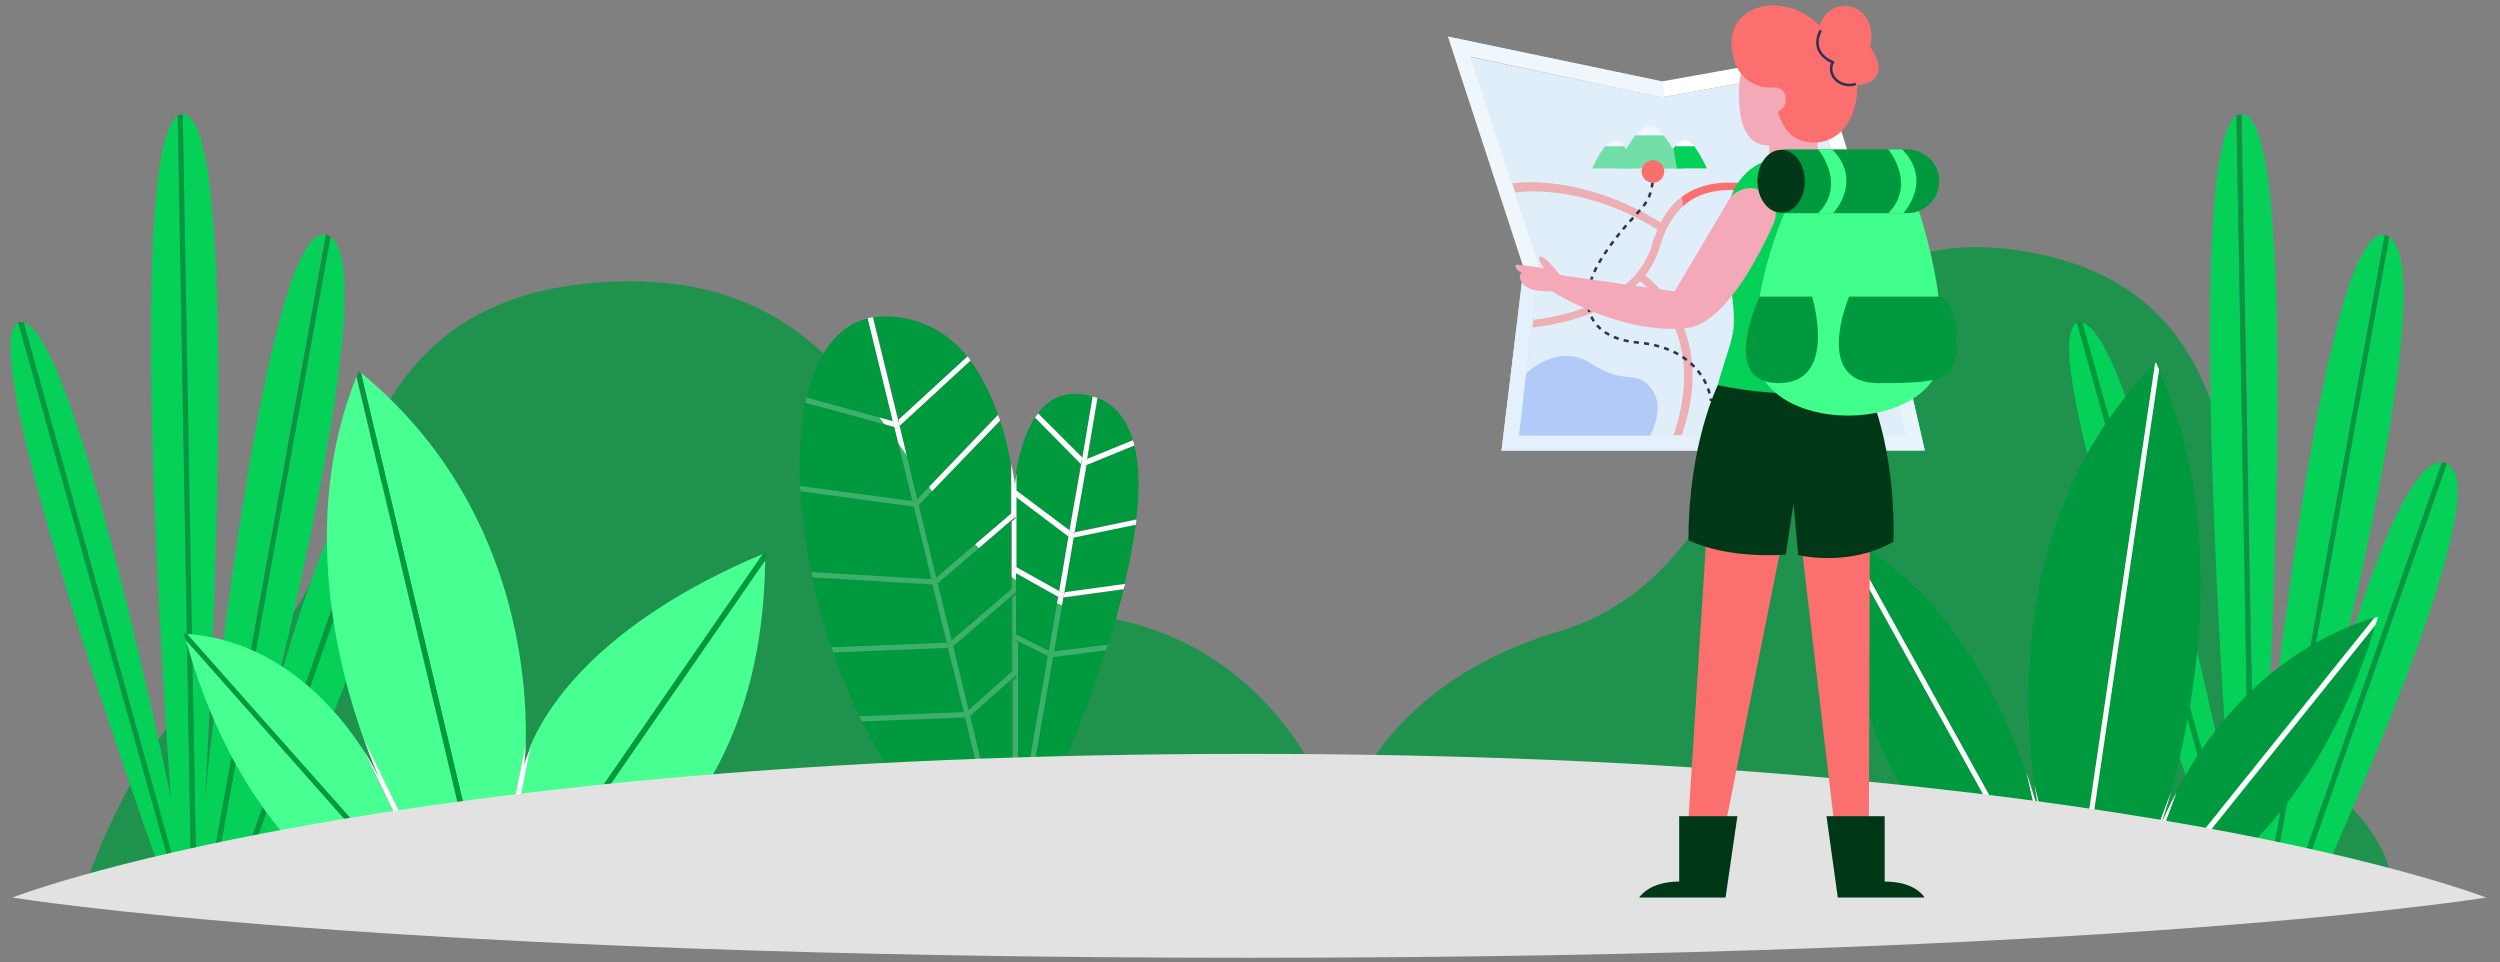 <?xml version="1.0" encoding="utf-8"?>
<!-- Generator: Adobe Illustrator 24.0.0, SVG Export Plug-In . SVG Version: 6.00 Build 0)  -->
<svg version="1.1" xmlns="http://www.w3.org/2000/svg" xmlns:xlink="http://www.w3.org/1999/xlink" x="0px" y="0px"
	 viewBox="0 0 485.5 186.9" style="enable-background:new 0 0 485.5 186.9;" xml:space="preserve">
<rect x="0" y="0" width="485.5" height="186.9" fill="#808080" stroke="none"/>
<style type="text/css">
	.st0{fill:#00993E;}
	.st1{fill:#FFFFFF;}
	.st2{opacity:0.76;fill:#00993E;}
	.st3{fill:#05D158;}
	.st4{fill:#48FF92;}
	.st5{fill:#E2E2E2;}
	.st6{fill:#FB6F6E;}
	.st7{fill:#E0EEFB;}
	.st8{fill:#F3A9B8;}
	.st9{opacity:0.7;fill:#E0EEFB;enable-background:new    ;}
	.st10{fill:#82A7F7;}
	.st11{opacity:0.5;fill:#E0EEFB;enable-background:new    ;}
	.st12{fill:none;stroke:#2E3154;stroke-width:0.5;stroke-miterlimit:10;}
	.st13{fill:none;stroke:#2E3154;stroke-width:0.5;stroke-miterlimit:10;stroke-dasharray:1.001,1.001;}
	.st14{fill:#003817;}
	.st15{fill:#40FF8D;}
</style>
<g id="OBJECTS">
	<g>
		<g>
			<path class="st0" d="M212.2,77c-4.8-1.4-8.2,0.1-10.6,3.2l8.6,8.6L212.2,77z"/>
			<path class="st0" d="M200.9,148.3l6.5-2c0,0,3.8-8.8,7.4-20.1l-10.3,1.3L200.9,148.3z"/>
			<polygon class="st0" points="197.3,124.3 197.3,149.4 199.8,148.7 203.5,127.4 			"/>
			<path class="st0" d="M207.7,103l2.2-13l-8.9-9c-1.8,2.8-3,6.6-3.7,10.8v3.4L207.7,103z"/>
			<path class="st0" d="M204.7,126.5l10.5-1.3c1.1-3.4,2.1-7,3-10.7l-11.7,1.6L204.7,126.5z"/>
			<polygon class="st0" points="207.5,104.2 197.3,96.5 197.3,110.1 205.7,114.8 			"/>
			<path class="st0" d="M220,85.5c-1.1-3.9-3.3-6.8-6.8-8.2l-2,11.8L220,85.5z"/>
			<path class="st0" d="M208.7,103.3l12-2.5c0.6-5.3,0.6-10.2-0.4-14.3l-9.3,3.8L208.7,103.3z"/>
			<polygon class="st0" points="188.1,137.9 196.3,130.6 196.3,115.8 185.1,125.5 			"/>
			<path class="st0" d="M206.7,115l11.7-1.6c0.9-3.9,1.7-7.8,2.2-11.6l-12.1,2.5L206.7,115z"/>
			<polygon class="st0" points="205.5,115.9 197.3,111.3 197.3,123.2 203.7,126.4 			"/>
			<path class="st0" d="M181.1,113.6l-23.4-1.4c1,4.6,2.2,9.2,3.7,13.6l22.4-0.9L181.1,113.6z"/>
			<path class="st0" d="M177.5,98.4l-22-3c0.3,5.1,1,10.4,2.1,15.7l23.3,1.4L177.5,98.4z"/>
			<path class="st0" d="M168.6,61.8c-6.2,1.5-10.1,7.3-11.9,15.5l16.8,4.6L168.6,61.8z"/>
			<path class="st0" d="M178.1,96.9l15.7-16.4c-1.4-3.9-3.1-7.5-5.4-10.5l-13.8,12.7L178.1,96.9z"/>
			<path class="st0" d="M184.1,125.8l-22.3,0.9c1.5,4.3,3.2,8.5,5.1,12.4l20.3-0.8L184.1,125.8z"/>
			<path class="st0" d="M167.4,140.1c2.9,5.9,6.3,11.2,10.1,15.4l12.9-3.9l-3-12.2L167.4,140.1z"/>
			<polygon class="st0" points="184.8,124.4 196.3,114.5 196.3,101.1 182.1,113.3 			"/>
			<path class="st0" d="M181.8,112.2l14.5-12.4V90c-0.5-2.9-1.2-5.7-2.1-8.4L178.4,98L181.8,112.2z"/>
			<polygon class="st0" points="188.4,139 191.3,151.3 196.3,149.7 196.3,132 			"/>
			<path class="st0" d="M187.9,69.3c-3.3-4.1-7.7-6.9-13.4-7.7c-1.8-0.2-3.4-0.2-4.9,0l4.9,20L187.9,69.3z"/>
			<path class="st0" d="M173.7,83l-17.3-4.7c-1,4.8-1.3,10.3-1,16.2l21.8,2.9L173.7,83z"/>
			<polygon class="st1" points="188,139.3 187.4,139.3 190.4,151.5 191.3,151.3 188.4,139 			"/>
			<path class="st1" d="M174,82l0.4-0.4l-4.9-20c-0.3,0.1-0.7,0.1-1,0.2l4.9,20.1L174,82z"/>
			<polygon class="st1" points="188.1,137.9 185.1,125.5 184.7,125.8 184.1,125.8 187.2,138.3 187.6,138.3 			"/>
			<polygon class="st1" points="184.8,124.4 182.1,113.3 181.7,113.6 181.1,113.6 183.9,124.8 184.3,124.8 			"/>
			<polygon class="st1" points="178.1,96.9 174.7,82.7 174.3,83.1 173.7,83 177.2,97.3 177.7,97.4 			"/>
			<polygon class="st1" points="181.8,112.2 178.4,98.1 178,98.4 177.5,98.4 180.9,112.5 181.4,112.6 			"/>
			<polygon class="st1" points="207.5,104.2 205.7,114.8 206.2,115.1 206.7,115 208.5,104.4 208,104.5 			"/>
			<polygon class="st1" points="205.5,115.9 203.7,126.4 204.2,126.6 204.7,126.5 206.5,116 206,116.1 			"/>
			<path class="st1" d="M210.6,89.3l0.5-0.2l2-11.8c-0.3-0.1-0.6-0.2-0.9-0.3l0,0l-2,11.9L210.6,89.3z"/>
			<polygon class="st1" points="204,127.6 203.5,127.4 199.8,148.7 200.9,148.3 204.5,127.6 			"/>
			<polygon class="st1" points="210,90.1 207.7,103 208.2,103.4 208.7,103.3 211,90.3 210.4,90.5 			"/>
			<path class="st1" d="M173.4,81.8l-16.8-4.6c-0.1,0.3-0.1,0.7-0.2,1l17.3,4.7L173.4,81.8z"/>
			<path class="st1" d="M174.7,82.7L188.5,70c-0.2-0.3-0.4-0.5-0.6-0.8l-13.4,12.3L174.7,82.7z"/>
			<polygon class="st1" points="174.7,82.7 174.4,81.6 174,82 173.4,81.8 173.7,83 174.3,83.1 			"/>
			<path class="st1" d="M177.2,97.3l-21.8-2.9c0,0.3,0,0.7,0.1,1l22,3L177.2,97.3z"/>
			<path class="st1" d="M178.4,98.1l15.8-16.4c-0.1-0.4-0.2-0.7-0.4-1.1L178.1,97L178.4,98.1z"/>
			<polygon class="st1" points="178.4,98.1 178.1,96.9 177.7,97.4 177.2,97.3 177.5,98.4 178,98.4 			"/>
			<polygon class="st1" points="182.1,113.3 196.3,101.1 196.3,99.8 181.8,112.2 			"/>
			<path class="st1" d="M180.9,112.5l-23.3-1.4c0.1,0.3,0.1,0.7,0.2,1l23.4,1.4L180.9,112.5z"/>
			<polygon class="st1" points="182.1,113.3 181.8,112.2 181.4,112.6 180.9,112.5 181.1,113.6 181.7,113.6 			"/>
			<path class="st1" d="M196.6,124l0.4-0.9l0.3,0.1v-11.9l-0.7-0.4l0.5-0.9l0.3,0.1V96.5l-0.8-0.6l0.6-0.8l0.2,0.2v-3.4
				c-0.1,0.7-0.2,1.4-0.3,2.2c-0.2-1.3-0.4-2.7-0.7-4v9.8l0.2-0.1l0.7,0.8l-0.8,0.7v13.4l0.2-0.1l0.7,0.8l-0.8,0.7v14.8l0.2-0.1
				l0.7,0.8l-0.8,0.7v17.8l1-0.3v-25.1L196.6,124z"/>
			<polygon class="st1" points="197.1,100.4 196.5,99.6 196.3,99.8 196.3,101.1 			"/>
			<path class="st1" d="M211.2,89.1l-0.2,1.2l9.3-3.8c-0.1-0.3-0.2-0.7-0.3-1L211.2,89.1z"/>
			<path class="st1" d="M210.2,88.9l-8.6-8.6c-0.2,0.3-0.4,0.5-0.6,0.8l8.9,9L210.2,88.9z"/>
			<polygon class="st1" points="210.2,88.9 210,90.1 210.4,90.5 211,90.3 211.2,89.1 210.6,89.3 			"/>
			<path class="st1" d="M208.5,104.4l12.1-2.5c0-0.4,0.1-0.7,0.1-1l-12,2.5L208.5,104.4z"/>
			<polygon class="st1" points="207.7,103 197.3,95.2 197.3,96.5 207.5,104.2 			"/>
			<polygon class="st1" points="207.7,103 207.5,104.2 208,104.5 208.5,104.4 208.7,103.3 208.2,103.4 			"/>
			<polygon class="st1" points="197.1,95.1 196.5,95.9 197.3,96.5 197.3,95.2 			"/>
			<polygon class="st1" points="205.7,114.8 197.3,110.1 197.3,111.3 205.5,115.9 			"/>
			<path class="st1" d="M206.5,116l11.7-1.6c0.1-0.3,0.2-0.7,0.3-1l-11.7,1.6L206.5,116z"/>
			<polygon class="st1" points="205.7,114.8 205.5,115.9 206,116.1 206.5,116 206.7,115 206.2,115.1 			"/>
			<polygon class="st1" points="197.1,110 196.6,110.9 197.3,111.3 197.3,110.1 			"/>
			<path class="st1" d="M204.5,127.6l10.3-1.3c0.1-0.3,0.2-0.7,0.3-1.1l-10.5,1.3L204.5,127.6z"/>
			<polygon class="st1" points="197.3,123.2 197.3,124.3 203.5,127.4 203.7,126.4 			"/>
			<polygon class="st1" points="203.7,126.4 203.5,127.4 204,127.6 204.5,127.6 204.7,126.5 204.2,126.6 			"/>
			<polygon class="st1" points="197,123.1 196.6,124 197.3,124.3 197.3,123.2 			"/>
			<path class="st1" d="M183.9,124.8l-22.4,0.9c0.1,0.3,0.2,0.7,0.3,1l22.3-0.9L183.9,124.8z"/>
			<polygon class="st1" points="185.1,125.5 196.3,115.8 196.3,114.5 184.8,124.4 			"/>
			<polygon class="st1" points="185.1,125.5 184.8,124.4 184.3,124.8 183.9,124.8 184.1,125.8 184.7,125.8 			"/>
			<polygon class="st1" points="197.1,115.1 196.5,114.3 196.3,114.5 196.3,115.8 			"/>
			<polygon class="st1" points="188.4,139 196.3,132 196.3,130.6 188.1,137.9 			"/>
			<path class="st1" d="M187.2,138.3l-20.3,0.8c0.2,0.3,0.3,0.7,0.5,1l20-0.8L187.2,138.3z"/>
			<polygon class="st1" points="187.6,138.3 187.2,138.3 187.4,139.3 188,139.3 188.4,139 188.1,137.9 			"/>
			<polygon class="st1" points="197.2,131.2 196.5,130.5 196.3,130.6 196.3,132 			"/>
		</g>
		<path class="st2" d="M264.4,174.8c0,0-7-47.6-49.7-54.9c-42.6-7.3-37.5-67.6-95.7-65.2c-58.3,2.4-46.3,58.4-69.4,71
			c-23.2,12.6-33.9,49-33.9,49L264.4,174.8L264.4,174.8z"/>
		<path class="st2" d="M257.1,174.8c0,0,0-38.6,45.7-52.2s34.8-84.3,92-73.5c57.2,10.9,29.4,83.3,51.7,99.1
			c22.3,15.8,17.4,26.6,17.4,26.6L257.1,174.8L257.1,174.8z"/>
		<g>
			<path class="st3" d="M33.2,175h1.7L3.6,62.7C-6.2,66.6,33.2,175,33.2,175z"/>
			<path class="st3" d="M44.5,175.2l29.9-85.4c-7.7-0.4-17.7,33-22.4,50.3c-1.6,6.3-2.6,10.1-2.6,10.1s1-4.1,2.6-10.1
				c6.2-25,21-88.1,12.2-94.1L40.9,175.1L44.5,175.2z"/>
			<path class="st3" d="M37.2,175.1L34.5,22.5C23.7,29.8,33.2,155,33.2,155S14.8,65.1,4.6,62.6L35.9,175L37.2,175.1z"/>
			<path class="st3" d="M52,140.1c-1.6,6-2.6,10.1-2.6,10.1S50.4,146.4,52,140.1z"/>
			<path class="st3" d="M39.9,175.1L63.2,45.6C51,43.5,39.8,155,39.8,155s8.1-132.8-4.3-132.8l0,0l2.7,152.9L39.9,175.1z"/>
			<path class="st3" d="M48.9,175.3c0,0,37.2-79.5,26.7-85.1c-0.1,0-0.1-0.1-0.2-0.1l-29.8,85.2H48.9z"/>
			<path class="st0" d="M35.9,175L4.6,62.6c-0.3-0.1-0.6-0.1-1,0c0,0,0,0-0.1,0L34.9,175H35.9z"/>
			<path class="st0" d="M38.2,175.1L35.5,22.2c-0.3,0-0.7,0.1-1,0.3l2.7,152.6H38.2z"/>
			<path class="st0" d="M40.9,175.1L64.2,46c-0.2-0.1-0.3-0.2-0.5-0.3c-0.1-0.1-0.3-0.1-0.4-0.1L39.9,175.1H40.9z"/>
			<path class="st0" d="M45.6,175.2L75.4,90c-0.3-0.1-0.6-0.2-1-0.2l-29.9,85.4L45.6,175.2z"/>
		</g>
		<g>
			<path class="st3" d="M439.7,175.1l23.4-129.5C450.8,43.5,439.7,155,439.7,155s8.1-132.8-4.3-132.8l0,0l2.7,152.9L439.7,175.1z"/>
			<path class="st3" d="M444.3,175.2l29.9-85.4c-7.7-0.4-17.7,33-22.4,50.3c-1.6,6.3-2.6,10.1-2.6,10.1s1-4.1,2.6-10.1
				c6.3-25,21.1-88.2,12.2-94.1l-23.3,129.2L444.3,175.2z"/>
			<path class="st3" d="M451.8,140.1c-1.6,6-2.6,10.1-2.6,10.1S450.2,146.4,451.8,140.1z"/>
			<path class="st3" d="M448.7,175.3c0,0,37.2-79.5,26.7-85.1c-0.1,0-0.1-0.1-0.2-0.1l-29.8,85.2H448.7z"/>
			<path class="st3" d="M433,175h1.7L403.4,62.7C393.6,66.6,433,175,433,175z"/>
			<path class="st3" d="M437,175.1l-2.7-152.6C423.6,29.8,433,155,433,155s-18.3-89.9-28.6-92.3L435.8,175L437,175.1z"/>
			<path class="st0" d="M435.8,175L404.4,62.6c-0.3-0.1-0.6-0.1-1,0c0,0,0,0-0.1,0L434.7,175H435.8z"/>
			<path class="st0" d="M438,175.1l-2.7-152.9c-0.3,0-0.7,0.1-1,0.3l2.7,152.6L438,175.1z"/>
			<path class="st0" d="M440.7,175.1L464,46c-0.2-0.1-0.3-0.2-0.5-0.3c-0.1-0.1-0.3-0.1-0.4-0.1l-23.4,129.5H440.7z"/>
			<path class="st0" d="M445.4,175.2L475.2,90c-0.3-0.1-0.6-0.2-1-0.2l-29.9,85.4L445.4,175.2z"/>
		</g>
		<g>
			<path class="st4" d="M70.1,72.4l24.2,101.8h1.9l5.9-29.9C102.4,132.2,100.4,97.3,70.1,72.4z"/>
			<path class="st4" d="M69.7,174.4l10.7-0.1l-44.3-50C47.1,163.8,69.7,174.4,69.7,174.4z"/>
			<path class="st4" d="M36.3,123.1l45.4,51.2h2.8l-14-28.7C65.2,137.4,54,124.4,36.3,123.1z"/>
			<path class="st4" d="M70.7,143.7l14.9,30.6l7.6-0.1l-24-101C58.1,100.9,65.7,129.9,70.7,143.7z"/>
			<path class="st4" d="M113.9,174c0,0,34.1-13.2,34.7-65.2l-45.1,65.3L113.9,174z"/>
			<path class="st4" d="M102.9,145.1l-5.8,29h5.1l45.9-66.5C115.8,121.2,105.8,138,102.9,145.1z"/>
			<path class="st0" d="M35.7,123c0.1,0.4,0.2,0.9,0.4,1.3l44.3,50h1.3l-45.4-51.2C36.1,123.1,35.9,123,35.7,123z"/>
			<path class="st0" d="M69.7,72.1c-0.2,0.4-0.3,0.7-0.4,1.1l24,101h1L70.1,72.4C69.9,72.3,69.8,72.2,69.7,72.1z"/>
			<path class="st0" d="M148.2,107.6l-45.9,66.5h1.2l45.1-65.3c0-0.5,0-0.9,0-1.4C148.5,107.5,148.4,107.5,148.2,107.6z"/>
			<path class="st1" d="M73.7,151.2c0.2,0.5,0.3,0.7,0.3,0.7S73.9,151.6,73.7,151.2z"/>
			<path class="st1" d="M73.7,151.2c0.2,0.5,0.3,0.7,0.3,0.7S73.9,151.6,73.7,151.2c-0.5-1-1.6-3.1-3.2-5.7l14,28.7h1.1l-14.9-30.6
				C72,147.4,73.2,150,73.7,151.2z"/>
			<path class="st1" d="M101.8,148.6c0,0,0.2-1.6,0.3-4.3l-5.9,29.9h1l5.8-29C102.1,147.3,101.8,148.6,101.8,148.6z"/>
		</g>
		<g>
			<path class="st0" d="M395.1,152.3l5.3,23.4h2.6l15.5-105.1C391.4,97.9,392.7,135.3,395.1,152.3z"/>
			<path class="st0" d="M358.5,104.2l39.6,71.5h1.2l-5.9-25.8C388.8,136.5,378.6,114.8,358.5,104.2z"/>
			<path class="st0" d="M391,175.7h5.9l-39.3-70.9C358.1,159.7,391,175.7,391,175.7z"/>
			<path class="st0" d="M422,175.7c0,0,27-12.6,39.3-54.4l-43.7,54.4H422z"/>
			<path class="st0" d="M422.6,153.8l-8.2,21.9h1.9l44.8-55.8C439.8,126.6,428.1,143.3,422.6,153.8z"/>
			<path class="st0" d="M419.3,71.8L404,175.7h9.4l8.2-22C426.1,137.6,433,102.6,419.3,71.8z"/>
			<path class="st1" d="M357.7,103.8c0,0.3,0,0.7,0,1l39.3,70.9h1.1l-39.6-71.5C358.2,104.1,358,103.9,357.7,103.8z"/>
			<path class="st1" d="M418.7,70.4c-0.1,0.1-0.1,0.1-0.2,0.2L403,175.7h1l15.3-103.9C419.1,71.3,418.9,70.9,418.7,70.4z"/>
			<path class="st1" d="M461.1,120l-44.8,55.8h1.3l43.7-54.4c0.2-0.5,0.3-1,0.5-1.5C461.6,119.8,461.4,119.9,461.1,120z"/>
			<path class="st1" d="M396.2,159c0.4,1.6,0.6,2.5,0.6,2.5S396.5,160.6,396.2,159c-0.5-2-1.4-5.2-2.7-9.1l5.9,25.8h1l-5.3-23.4
				C395.5,155.1,395.9,157.4,396.2,159z"/>
			<path class="st1" d="M396.2,159c0.3,1.6,0.6,2.5,0.6,2.5S396.6,160.5,396.2,159z"/>
			<path class="st1" d="M419.3,161.1c-0.4,1.1-0.6,1.8-0.6,1.8S418.9,162.2,419.3,161.1c0.5-1.5,1.4-4,2.3-7.3l-8.2,22h1.1l8.2-21.9
				C421,156.9,419.9,159.5,419.3,161.1z"/>
			<path class="st1" d="M419.3,161.1c-0.4,1.1-0.6,1.8-0.6,1.8S418.9,162.3,419.3,161.1z"/>
		</g>
		<path class="st5" d="M242.6,146.4c-169.1,0-240.2,27.9-240.2,27.9S73.5,186,242.6,186s240.2-11.7,240.2-11.7
			S411.7,146.4,242.6,146.4z"/>
		<g>
			<g>
				<polygon class="st6" points="333,78.8 327.2,170.1 333.1,170.1 348.4,93.6 357.4,170.1 362.9,170.1 363.2,78.8 				"/>
			</g>
			<g>
				<polygon class="st7" points="298.9,51.7 298.8,52.4 294.9,84.5 370,84.5 362.8,52.8 350.9,13.8 323.3,18.8 322.7,18.9 
					322.1,18.8 285.6,11.1 298.7,51.1 				"/>
				<path class="st1" d="M373.8,87.5L365.7,52L353,10.4l-30.2,5.4l-41.6-8.7L295.9,52l-4.3,35.5H373.8z M322.1,18.8l0.6,0.1l0.6-0.1
					l27.6-5l11.9,39l7.2,31.7h-75.1l3.9-32.2l0.1-0.7l-0.2-0.6l-13.1-40L322.1,18.8z"/>
			</g>
			<path class="st8" d="M348.3,36.7L348.3,36.7c-2.6,0-4.7-2.1-4.7-4.7v-7.8h9.4V32C353,34.6,350.9,36.7,348.3,36.7z"/>
			<polygon class="st9" points="364.5,48 328.6,50.2 295.9,52 291.6,87.5 373.8,87.5 			"/>
			<g>
				<g>
					<g>
						<g>
							<path class="st1" d="M320.4,24.4c-0.9,0-1.8,0.8-2.7,1.9h5.5C322.2,25.2,321.3,24.4,320.4,24.4z"/>
						</g>
						<g>
							<path class="st3" d="M326.8,32.7c0,0-1.7-3.9-3.7-6.4h-5.5c-2,2.4-3.7,6.4-3.7,6.4H326.8z"/>
						</g>
					</g>
					<g>
						<g>
							<path class="st1" d="M313.6,27.2c-0.6,0-1.2,0.5-1.8,1.3h3.7C314.8,27.7,314.2,27.2,313.6,27.2z"/>
						</g>
						<g>
							<path class="st3" d="M317.9,32.7c0,0-1.2-2.6-2.5-4.3h-3.7c-1.3,1.6-2.5,4.3-2.5,4.3H317.9z"/>
						</g>
					</g>
					<g>
						<g>
							<path class="st1" d="M327.2,27.2c-0.6,0-1.2,0.5-1.8,1.3h3.7C328.4,27.7,327.7,27.2,327.2,27.2z"/>
						</g>
						<g>
							<path class="st3" d="M331.5,32.7c0,0-1.2-2.6-2.5-4.3h-3.7c-1.3,1.6-2.5,4.3-2.5,4.3H331.5z"/>
						</g>
					</g>
				</g>
				<path class="st6" d="M328.4,37.1c-2.5,1.3-4.5,3.3-5.9,6.1c-15.5-9.6-28.3-7.7-28.8-7.6l0.6,1.8c0.1,0,12.5-2.2,27.6,7.2
					c-0.4,0.9-0.8,1.9-1.1,3c-3.8,12.9-22.8,14.5-23,14.5l-0.2,1.5c0.7-0.1,13.8-1.2,20.9-9c2.5,1.9,12.9,11.3,6.5,29.9h1.6
					c6.6-19-4.2-28.8-7.1-31c1.2-1.6,2.2-3.4,2.8-5.5c1.4-4.7,3.7-7.9,6.9-9.6c4.6-2.4,11.4-1.9,21.2,1.5l0.5-1.4
					C340.5,35,333.4,34.5,328.4,37.1z"/>
				<g>
					<g>
						<path class="st10" d="M296.4,72.5c0,0,6.1-6.1,12.6-1.9s8.2,1.3,11.1,4.2c3.9,3.9,0.3,9.8,0.3,9.8H295L296.4,72.5z"/>
					</g>
				</g>
			</g>
			<polygon class="st11" points="322.8,15.9 329,52.5 333,87.5 291.6,87.5 295.9,52 281.2,7.1 			"/>
			<path class="st8" d="M351.6,42.4l9.4,19.2c0.6,1.3,1.8,2.2,3.2,2.6l0,0c3.1,0.7,6.1-1.9,5.8-5.1c-1.1-9.7-9.6-22.9-9.6-22.9
				L351.6,42.4z"/>
			<g>
				<g>
					<path class="st12" d="M332.3,77.9c0,0,0-0.2-0.1-0.5"/>
					<path class="st13" d="M332,76.4c-0.8-2.9-3.8-9-14.1-9.9c-8.8-0.8-13.1-7.3-6.1-17.5c6.7-9.8,9.1-7.9,9.3-16.1"/>
					<path class="st12" d="M321.1,32.3c0-0.2,0-0.3,0-0.5"/>
				</g>
			</g>
			<circle class="st6" cx="321" cy="33.3" r="2.2"/>
			<path class="st8" d="M344.6,6c0,0-6.9,1.3-6.9,12.5s6.1,10.9,10.5,8.1s6.4-9.7,3.4-16.2C348.6,4,344.6,6,344.6,6z"/>
			<path class="st3" d="M347.7,30.4c0,0-10.5-0.7-12.4,11.1c-1.5,9.6,1.7,13.5,1.4,21.6c-0.1,3.9-3.7,11-3.7,15.7
				c10.6,0,30.3,0,30.3,0s-0.8-4.9-3.3-15.7c-0.6-2.8,0.8-6.2,1.9-9.9C367.2,35.5,356,30.4,347.7,30.4z"/>
			<path class="st6" d="M344.3,17c0,0-7.2,0.7-8-7.8S346.6-1.9,353.4,5c1.9-6.4,11.6-4.7,9.8,4.1c4,5.8-0.3,7.4-2.5,7.4
				c0,9.1-5.9,12.4-10.9,10.8C344.8,25.7,344.3,17,344.3,17z"/>
			<path class="st8" d="M335.7,38.9l-10.5,17.7l-23-3.3l-0.6,3.4c0,0,13.3,8.4,26,7c7.2-0.8,13.9-13.7,16.8-20.2
				c1-2.2,0.3-4.7-1.7-6.1l0,0C340.4,35.8,337.1,36.5,335.7,38.9z"/>
			<path class="st8" d="M344.3,17c0,0,2.5-0.3,2.5,2.3s-3.2,2.9-3.2,2.9L344.3,17z"/>
			<path class="st14" d="M333.6,74.8c0,0-5.7,11.4-5.7,30.1c7.9,3.8,18.9,2.8,18.9,2.8l1.5-9.9l0.9,10c0,0,9.9,2.4,18.5-2.6
				c0.5-19-5.2-30.4-5.2-30.4S351.7,78.5,333.6,74.8z"/>
			<path class="st14" d="M326.1,171.2v-12.7h11.3l-2.3,15.8h-16.8C318.4,174.3,320.1,171.2,326.1,171.2z"/>
			<path class="st14" d="M366,171.2v-12.7h-11.3l2.2,15.8h16.8C373.8,174.3,372.1,171.2,366,171.2z"/>
			<g>
				<path class="st15" d="M349.8,34.4c0,0-9,15.8-9,33.3s36.4,17.2,36.4,0s-6.9-33.3-6.9-33.3S349.8,34.4,349.8,34.4z"/>
				<path class="st0" d="M346.6,41.4h23.8c3.4,0,6.2-2.8,6.2-6.2l0,0c0-3.4-2.8-6.2-6.2-6.2h-23.5c-2.9,0-5.3,2.4-5.3,5.3v2.1
					C341.7,39.1,343.9,41.4,346.6,41.4z"/>
				<path class="st0" d="M341.7,57.6c0,0-8,16.8,3.7,16.8s6.5-16.8,6.5-16.8S341.7,57.6,341.7,57.6z"/>
				<path class="st0" d="M359.1,57.6c0,0-7.2,16.8,5.7,16.8c12.9,0,15.2-0.6,15.2-8.2c0-7.7-3.3-8.6-3.3-8.6H359.1z"/>
				<ellipse class="st14" cx="345.9" cy="35.2" rx="4.6" ry="6.1"/>
				<path class="st15" d="M353.1,29c0,0,5.6,6.7,0,12.4c2.9,0,2.9,0,2.9,0s5.9-6.2-0.2-12.4"/>
				<path class="st15" d="M366.7,29c0,0,5.6,6.7,0,12.4c2.9,0,2.9,0,2.9,0s5.9-6.2-0.2-12.4"/>
			</g>
			<path class="st8" d="M303.2,53.7c0,0-3.3-4.2-4.1-3.9c-0.8,0.3,0.8,2.3,0.8,2.3s-4.6-0.7-5.3-0.7c-0.6,0-0.2,1.2,0.9,1.5
				c-1,1,0.2,3.4,3.6,3.6c3.4,0.3,4.3-0.3,4.3-0.3L303.2,53.7z"/>
		</g>
		<path class="st12" d="M353.6,5.9c0,0-2.5,4,2.3,6.2c-1.2,2.5,1.5,5.2,4.5,4.2"/>
	</g>
</g>
<g id="Calque_2">
</g>
</svg>
